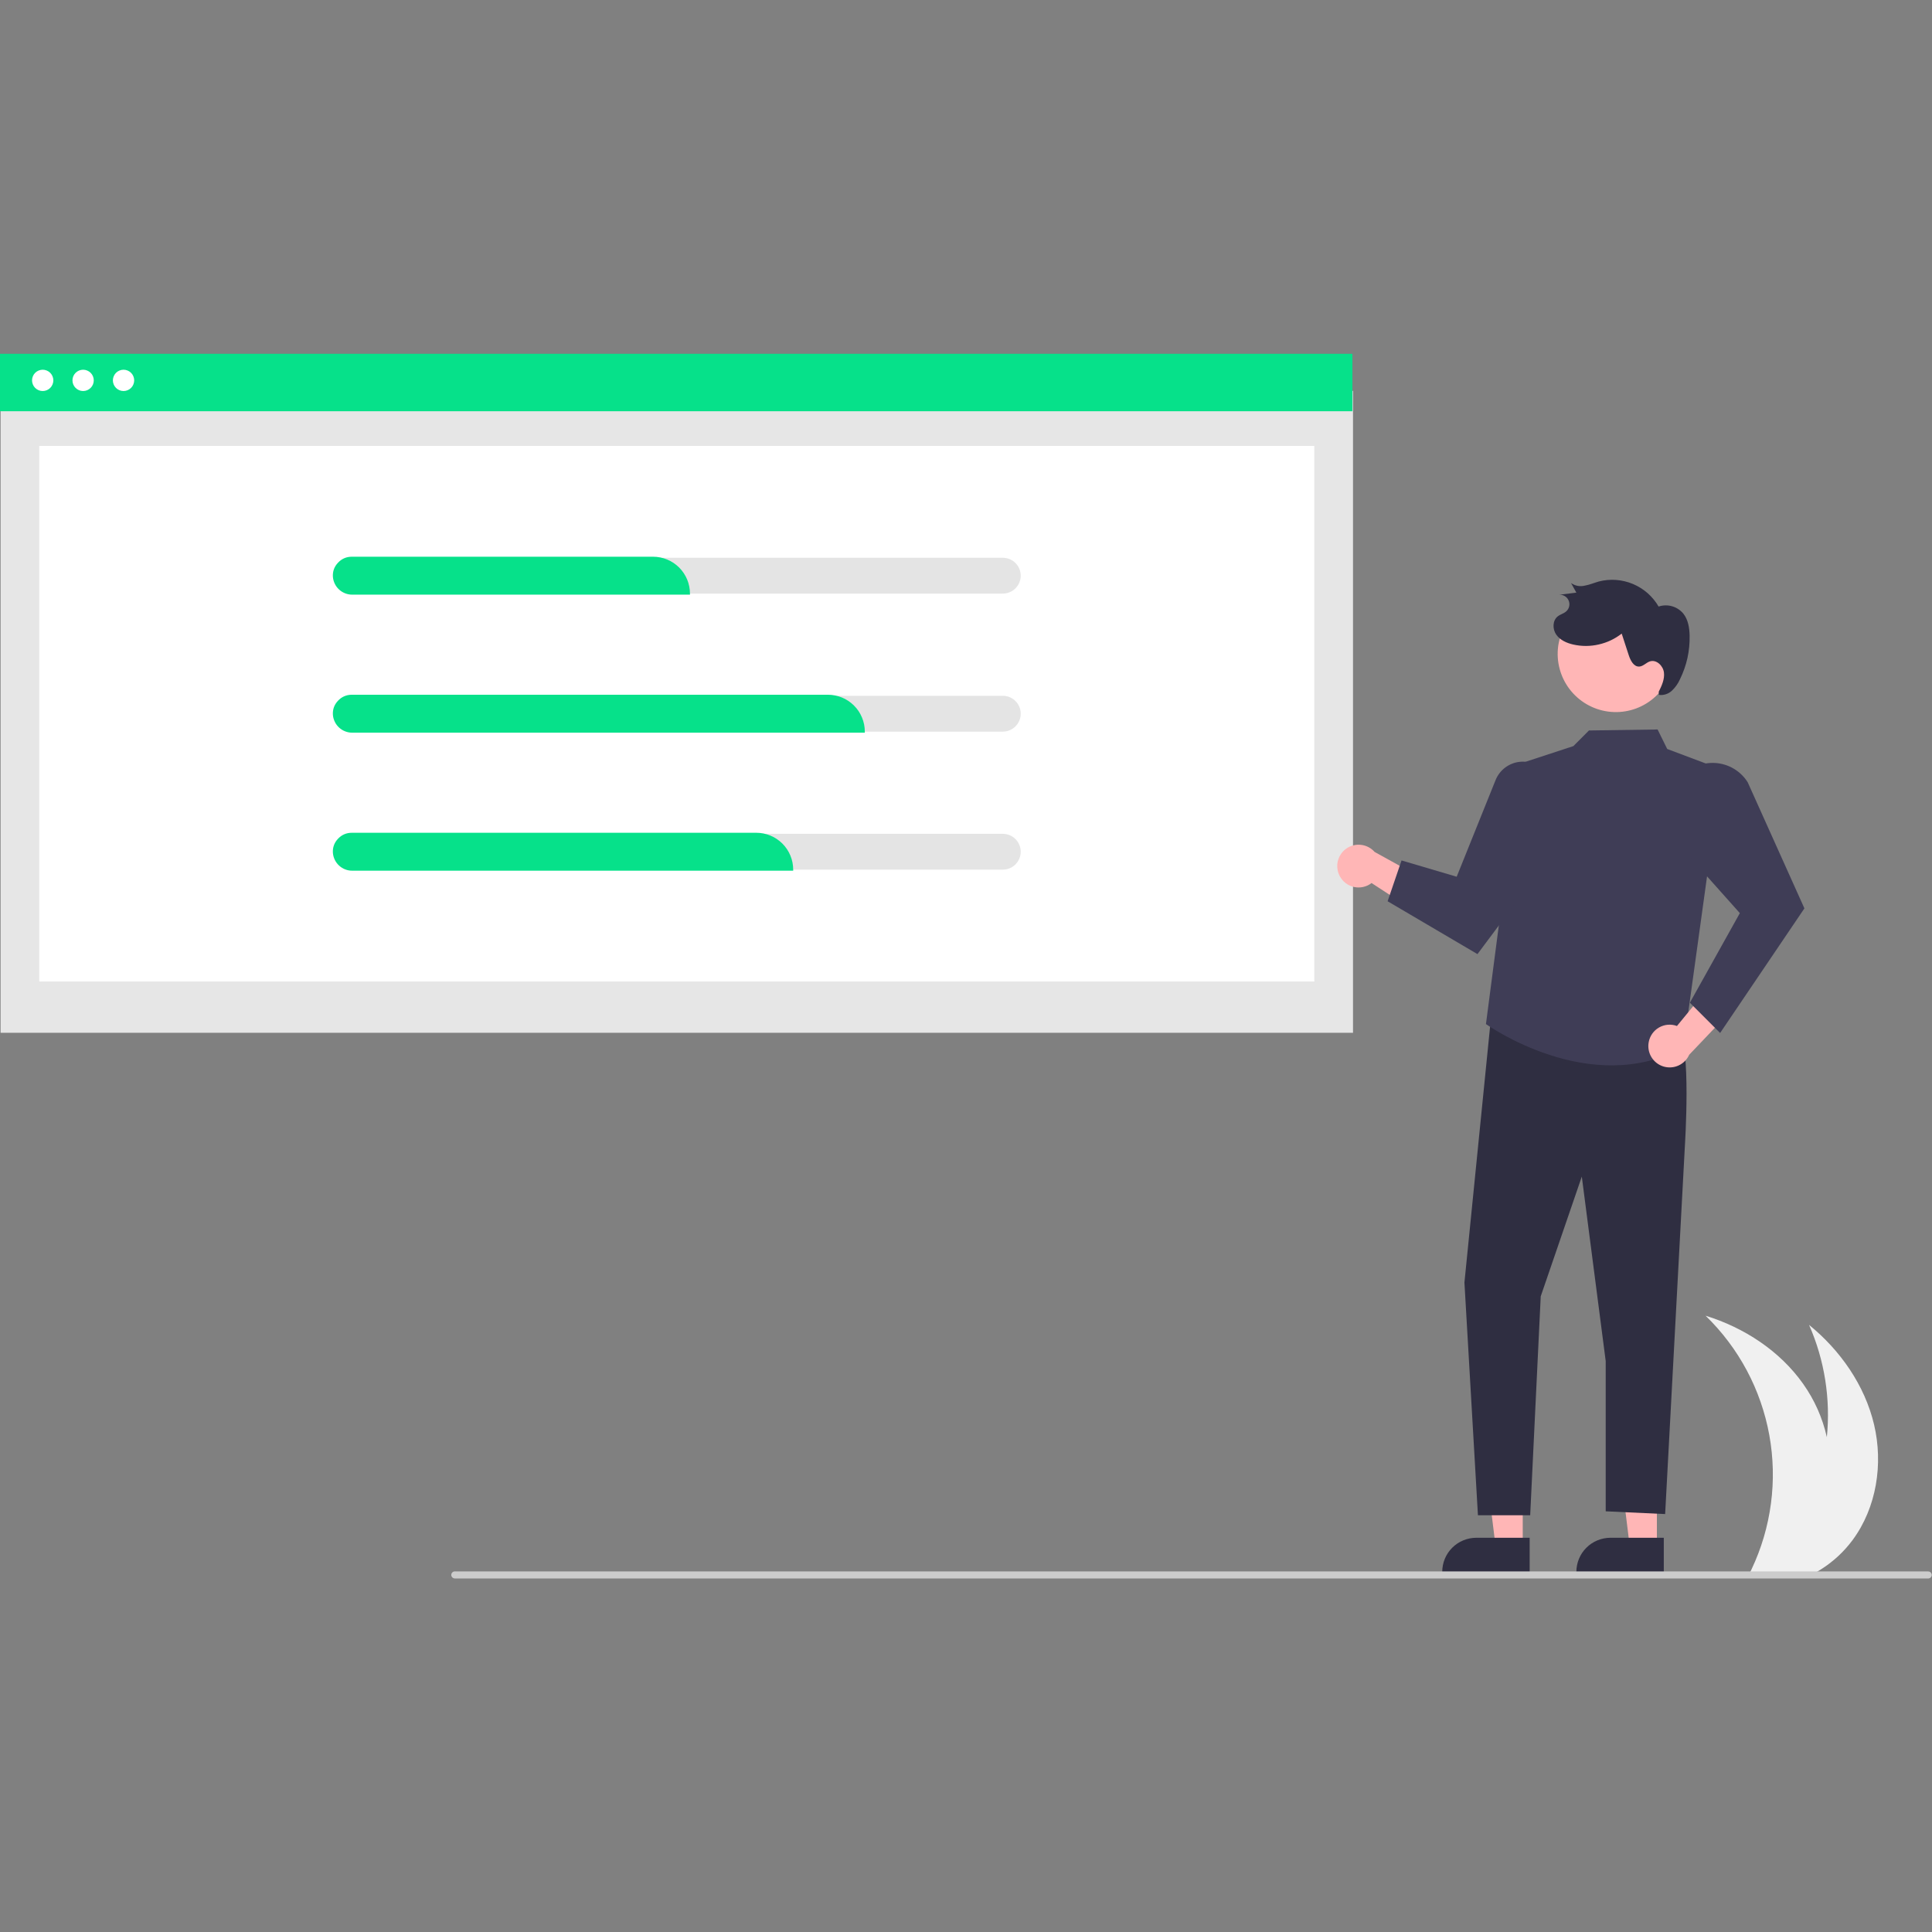 <svg xmlns="http://www.w3.org/2000/svg" xmlns:xlink="http://www.w3.org/1999/xlink" width="500" zoomAndPan="magnify" viewBox="0 0 375 375" height="500" preserveAspectRatio="xMidYMid meet" version="1.0"><rect x="0" y="0" width="375" height="375" fill="#808080" stroke="none"/><defs><clipPath id="462b6548de"><path d="M 0 68.652 L 263 68.652 L 263 80 L 0 80 Z M 0 68.652 " clip-rule="nonzero"/></clipPath><clipPath id="8b440d38de"><path d="M 87 305 L 375 305 L 375 306.402 L 87 306.402 Z M 87 305 " clip-rule="nonzero"/></clipPath></defs><path fill="#f0f0f0" d="M 359.598 298.91 C 357.91 301.184 355.871 303.078 353.48 304.594 C 352.977 304.914 352.461 305.215 351.934 305.492 L 339.543 305.492 C 339.691 305.195 339.836 304.895 339.977 304.594 C 340.93 302.578 341.723 300.504 342.355 298.363 C 342.984 296.227 343.445 294.051 343.738 291.84 C 344.031 289.633 344.152 287.41 344.098 285.184 C 344.043 282.953 343.82 280.742 343.422 278.551 C 343.023 276.355 342.457 274.207 341.723 272.102 C 340.992 269.996 340.102 267.961 339.051 265.992 C 338 264.027 336.805 262.152 335.461 260.371 C 334.121 258.594 332.648 256.926 331.047 255.375 C 338.535 257.691 345.457 262.199 349.984 268.598 C 352.207 271.742 353.742 275.191 354.59 278.949 C 354.961 275.23 354.855 271.523 354.273 267.832 C 353.688 264.137 352.641 260.582 351.137 257.16 C 357.215 262.105 361.949 268.879 363.754 276.504 C 365.559 284.137 364.25 292.602 359.598 298.91 Z M 359.598 298.91 " fill-opacity="1" fill-rule="nonzero"/><path fill="#e6e6e6" d="M 0.113 75.871 L 262.617 75.871 L 262.617 200.465 L 0.113 200.465 Z M 0.113 75.871 " fill-opacity="1" fill-rule="nonzero"/><path fill="#ffffff" d="M 7.617 86.555 L 255.109 86.555 L 255.109 190.508 L 7.617 190.508 Z M 7.617 86.555 " fill-opacity="1" fill-rule="nonzero"/><g clip-path="url(#462b6548de)"><path fill="#06e18a" d="M 0 68.672 L 262.504 68.672 L 262.504 79.824 L 0 79.824 Z M 0 68.672 " fill-opacity="1" fill-rule="nonzero"/></g><path fill="#ffffff" d="M 10.355 73.832 C 10.355 74.105 10.301 74.367 10.195 74.621 C 10.09 74.875 9.941 75.098 9.75 75.293 C 9.555 75.484 9.332 75.637 9.078 75.742 C 8.824 75.844 8.562 75.898 8.285 75.898 C 8.012 75.898 7.75 75.844 7.496 75.742 C 7.242 75.637 7.02 75.484 6.824 75.293 C 6.633 75.098 6.48 74.875 6.379 74.621 C 6.273 74.367 6.219 74.105 6.219 73.832 C 6.219 73.555 6.273 73.293 6.379 73.039 C 6.48 72.785 6.633 72.562 6.824 72.367 C 7.02 72.176 7.242 72.023 7.496 71.922 C 7.75 71.816 8.012 71.762 8.285 71.762 C 8.562 71.762 8.824 71.816 9.078 71.922 C 9.332 72.023 9.555 72.176 9.75 72.367 C 9.941 72.562 10.09 72.785 10.195 73.039 C 10.301 73.293 10.355 73.555 10.355 73.832 Z M 10.355 73.832 " fill-opacity="1" fill-rule="nonzero"/><path fill="#ffffff" d="M 18.199 73.832 C 18.199 74.105 18.148 74.367 18.043 74.621 C 17.938 74.875 17.789 75.098 17.594 75.293 C 17.402 75.484 17.176 75.637 16.922 75.742 C 16.672 75.844 16.406 75.898 16.133 75.898 C 15.859 75.898 15.594 75.844 15.34 75.742 C 15.09 75.637 14.863 75.484 14.672 75.293 C 14.477 75.098 14.328 74.875 14.223 74.621 C 14.117 74.367 14.066 74.105 14.066 73.832 C 14.066 73.555 14.117 73.293 14.223 73.039 C 14.328 72.785 14.477 72.562 14.672 72.367 C 14.863 72.176 15.09 72.023 15.34 71.922 C 15.594 71.816 15.859 71.762 16.133 71.762 C 16.406 71.762 16.672 71.816 16.922 71.922 C 17.176 72.023 17.402 72.176 17.594 72.367 C 17.789 72.562 17.938 72.785 18.043 73.039 C 18.148 73.293 18.199 73.555 18.199 73.832 Z M 18.199 73.832 " fill-opacity="1" fill-rule="nonzero"/><path fill="#ffffff" d="M 26.047 73.832 C 26.047 74.105 25.992 74.367 25.887 74.621 C 25.785 74.875 25.633 75.098 25.441 75.293 C 25.246 75.484 25.023 75.637 24.77 75.742 C 24.516 75.844 24.254 75.898 23.98 75.898 C 23.703 75.898 23.441 75.844 23.188 75.742 C 22.934 75.637 22.711 75.484 22.516 75.293 C 22.324 75.098 22.176 74.875 22.07 74.621 C 21.965 74.367 21.91 74.105 21.91 73.832 C 21.91 73.555 21.965 73.293 22.07 73.039 C 22.176 72.785 22.324 72.562 22.516 72.367 C 22.711 72.176 22.934 72.023 23.188 71.922 C 23.441 71.816 23.703 71.762 23.98 71.762 C 24.254 71.762 24.516 71.816 24.77 71.922 C 25.023 72.023 25.246 72.176 25.441 72.367 C 25.633 72.562 25.785 72.785 25.887 73.039 C 25.992 73.293 26.047 73.555 26.047 73.832 Z M 26.047 73.832 " fill-opacity="1" fill-rule="nonzero"/><path fill="#e4e4e4" d="M 194.645 108.262 L 68.289 108.262 C 67.828 108.262 67.387 108.352 66.961 108.527 C 66.535 108.703 66.16 108.957 65.832 109.281 C 65.508 109.605 65.254 109.984 65.078 110.41 C 64.902 110.836 64.812 111.277 64.812 111.738 C 64.812 112.199 64.902 112.645 65.078 113.07 C 65.254 113.496 65.508 113.871 65.832 114.199 C 66.16 114.523 66.535 114.773 66.961 114.953 C 67.387 115.129 67.828 115.215 68.289 115.215 L 194.645 115.215 C 195.105 115.215 195.547 115.129 195.973 114.953 C 196.398 114.773 196.777 114.523 197.102 114.199 C 197.426 113.871 197.68 113.496 197.855 113.07 C 198.031 112.645 198.121 112.199 198.121 111.738 C 198.121 111.277 198.031 110.836 197.855 110.41 C 197.68 109.984 197.426 109.605 197.102 109.281 C 196.777 108.957 196.398 108.703 195.973 108.527 C 195.547 108.352 195.105 108.262 194.645 108.262 Z M 194.645 108.262 " fill-opacity="1" fill-rule="nonzero"/><path fill="#e4e4e4" d="M 194.645 135.055 L 68.289 135.055 C 67.828 135.055 67.387 135.141 66.961 135.316 C 66.535 135.496 66.16 135.746 65.832 136.07 C 65.508 136.398 65.254 136.773 65.078 137.199 C 64.902 137.625 64.812 138.07 64.812 138.531 C 64.812 138.992 64.902 139.434 65.078 139.859 C 65.254 140.285 65.508 140.664 65.832 140.988 C 66.16 141.312 66.535 141.566 66.961 141.742 C 67.387 141.918 67.828 142.008 68.289 142.008 L 194.645 142.008 C 195.105 142.008 195.547 141.918 195.973 141.742 C 196.398 141.566 196.777 141.312 197.102 140.988 C 197.426 140.664 197.68 140.285 197.855 139.859 C 198.031 139.434 198.121 138.992 198.121 138.531 C 198.121 138.07 198.031 137.625 197.855 137.199 C 197.68 136.773 197.426 136.398 197.102 136.07 C 196.777 135.746 196.398 135.496 195.973 135.316 C 195.547 135.141 195.105 135.055 194.645 135.055 Z M 194.645 135.055 " fill-opacity="1" fill-rule="nonzero"/><path fill="#e4e4e4" d="M 194.645 161.844 L 68.289 161.844 C 67.828 161.844 67.387 161.934 66.961 162.109 C 66.535 162.285 66.16 162.535 65.832 162.863 C 65.508 163.188 65.254 163.562 65.078 163.988 C 64.902 164.414 64.812 164.859 64.812 165.32 C 64.812 165.781 64.902 166.227 65.078 166.652 C 65.254 167.078 65.508 167.453 65.832 167.777 C 66.16 168.105 66.535 168.355 66.961 168.531 C 67.387 168.707 67.828 168.797 68.289 168.797 L 194.645 168.797 C 195.105 168.797 195.547 168.707 195.973 168.531 C 196.398 168.355 196.777 168.105 197.102 167.777 C 197.426 167.453 197.68 167.078 197.855 166.652 C 198.031 166.227 198.121 165.781 198.121 165.32 C 198.121 164.859 198.031 164.414 197.855 163.988 C 197.68 163.562 197.426 163.188 197.102 162.863 C 196.777 162.535 196.398 162.285 195.973 162.109 C 195.547 161.934 195.105 161.844 194.645 161.844 Z M 194.645 161.844 " fill-opacity="1" fill-rule="nonzero"/><path fill="#06e18a" d="M 133.922 115.422 L 68.41 115.422 C 67.938 115.426 67.477 115.348 67.035 115.18 C 66.59 115.012 66.191 114.77 65.84 114.449 C 65.488 114.133 65.207 113.762 64.996 113.336 C 64.785 112.91 64.66 112.461 64.617 111.988 C 64.543 110.922 64.871 110.004 65.602 109.227 C 66.332 108.449 67.227 108.059 68.289 108.059 L 126.766 108.059 C 127.234 108.059 127.699 108.105 128.16 108.199 C 128.621 108.289 129.066 108.426 129.5 108.605 C 129.938 108.785 130.348 109.008 130.738 109.266 C 131.129 109.527 131.488 109.824 131.824 110.156 C 132.156 110.488 132.449 110.852 132.711 111.242 C 132.973 111.633 133.195 112.043 133.375 112.477 C 133.555 112.914 133.691 113.359 133.781 113.82 C 133.875 114.281 133.922 114.746 133.922 115.215 Z M 133.922 115.422 " fill-opacity="1" fill-rule="nonzero"/><path fill="#06e18a" d="M 167.859 142.211 L 68.41 142.211 C 67.938 142.219 67.477 142.137 67.035 141.969 C 66.59 141.805 66.191 141.559 65.84 141.242 C 65.488 140.922 65.207 140.551 64.996 140.125 C 64.785 139.699 64.66 139.25 64.617 138.777 C 64.543 137.715 64.871 136.793 65.602 136.016 C 66.332 135.238 67.227 134.852 68.289 134.848 L 160.703 134.848 C 161.176 134.848 161.641 134.895 162.102 134.988 C 162.559 135.078 163.008 135.215 163.441 135.395 C 163.875 135.574 164.289 135.797 164.68 136.059 C 165.07 136.32 165.43 136.617 165.762 136.949 C 166.094 137.281 166.391 137.641 166.652 138.031 C 166.914 138.422 167.133 138.836 167.312 139.27 C 167.492 139.703 167.629 140.148 167.723 140.609 C 167.812 141.07 167.859 141.535 167.859 142.008 Z M 167.859 142.211 " fill-opacity="1" fill-rule="nonzero"/><path fill="#06e18a" d="M 153.957 169 L 68.41 169 C 67.938 169.008 67.477 168.93 67.035 168.762 C 66.59 168.594 66.191 168.352 65.84 168.031 C 65.488 167.715 65.207 167.34 64.996 166.918 C 64.785 166.492 64.66 166.043 64.617 165.57 C 64.543 164.504 64.871 163.582 65.602 162.805 C 66.332 162.031 67.227 161.641 68.289 161.641 L 146.801 161.641 C 147.27 161.641 147.734 161.688 148.195 161.777 C 148.656 161.871 149.105 162.008 149.539 162.188 C 149.973 162.367 150.383 162.586 150.773 162.848 C 151.164 163.109 151.527 163.406 151.859 163.738 C 152.191 164.07 152.488 164.43 152.75 164.82 C 153.012 165.211 153.23 165.625 153.41 166.059 C 153.59 166.492 153.727 166.941 153.82 167.402 C 153.91 167.863 153.957 168.328 153.957 168.797 Z M 153.957 169 " fill-opacity="1" fill-rule="nonzero"/><path fill="#ffb6b6" d="M 260.043 170.047 C 260.184 170.316 260.352 170.562 260.547 170.793 C 260.738 171.023 260.957 171.23 261.195 171.414 C 261.434 171.598 261.691 171.75 261.965 171.879 C 262.238 172.004 262.523 172.102 262.816 172.164 C 263.109 172.227 263.41 172.262 263.711 172.258 C 264.012 172.258 264.309 172.223 264.602 172.156 C 264.898 172.09 265.18 171.992 265.453 171.867 C 265.727 171.738 265.98 171.582 266.219 171.395 L 278.484 179.402 L 278.449 171.789 L 266.805 165.355 C 266.469 164.973 266.074 164.668 265.625 164.43 C 265.176 164.195 264.699 164.047 264.199 163.988 C 263.695 163.926 263.195 163.957 262.703 164.078 C 262.211 164.203 261.758 164.406 261.34 164.695 C 260.922 164.988 260.57 165.34 260.285 165.758 C 260 166.176 259.797 166.633 259.676 167.125 C 259.555 167.621 259.527 168.117 259.594 168.621 C 259.656 169.125 259.805 169.602 260.043 170.047 Z M 260.043 170.047 " fill-opacity="1" fill-rule="nonzero"/><path fill="#ffb6b6" d="M 321.602 300.199 L 316.34 300.199 L 313.832 279.898 L 321.602 279.898 Z M 321.602 300.199 " fill-opacity="1" fill-rule="nonzero"/><path fill="#2f2e41" d="M 322.941 305.305 L 305.973 305.305 L 305.973 305.09 C 305.973 304.656 306.016 304.227 306.102 303.801 C 306.184 303.375 306.312 302.961 306.477 302.559 C 306.645 302.16 306.848 301.777 307.086 301.418 C 307.328 301.059 307.602 300.723 307.91 300.418 C 308.215 300.109 308.551 299.836 308.91 299.594 C 309.27 299.355 309.652 299.152 310.051 298.984 C 310.453 298.82 310.863 298.695 311.289 298.609 C 311.715 298.523 312.145 298.48 312.578 298.48 L 322.941 298.484 Z M 322.941 305.305 " fill-opacity="1" fill-rule="nonzero"/><path fill="#ffb6b6" d="M 295.562 300.199 L 290.301 300.199 L 287.797 279.898 L 295.566 279.898 Z M 295.562 300.199 " fill-opacity="1" fill-rule="nonzero"/><path fill="#2f2e41" d="M 296.906 305.305 L 279.938 305.305 L 279.938 305.09 C 279.938 304.656 279.98 304.227 280.066 303.801 C 280.148 303.375 280.273 302.961 280.441 302.559 C 280.605 302.16 280.809 301.777 281.051 301.418 C 281.293 301.059 281.566 300.723 281.871 300.418 C 282.18 300.109 282.512 299.836 282.875 299.594 C 283.234 299.355 283.613 299.152 284.016 298.984 C 284.414 298.82 284.828 298.695 285.254 298.609 C 285.68 298.523 286.109 298.48 286.543 298.48 L 296.906 298.484 Z M 296.906 305.305 " fill-opacity="1" fill-rule="nonzero"/><path fill="#2f2e41" d="M 289.492 196.594 L 284.246 248.934 L 286.867 294.113 L 297.008 294.113 L 299.055 251.613 L 307.027 228.375 L 311.668 264.188 L 311.668 293.344 L 323.203 293.879 L 327.031 222.488 C 327.031 222.488 328.328 202.52 325.734 200.074 C 323.141 197.629 289.492 196.594 289.492 196.594 Z M 289.492 196.594 " fill-opacity="1" fill-rule="nonzero"/><path fill="#3f3d56" d="M 334.203 149.363 L 323.605 145.375 L 321.738 141.59 L 308.414 141.785 L 305.395 144.816 L 295.02 148.219 L 288.422 198.773 C 288.422 198.773 308.73 213.289 326.754 203.258 Z M 334.203 149.363 " fill-opacity="1" fill-rule="nonzero"/><path fill="#3f3d56" d="M 269.336 174.934 L 286.773 185.191 L 301.305 165.746 L 301.305 153.551 C 301.305 152.398 300.988 151.344 300.348 150.387 C 300.059 149.953 299.719 149.566 299.324 149.227 C 298.93 148.887 298.5 148.605 298.027 148.383 C 297.559 148.16 297.066 148.004 296.551 147.918 C 296.039 147.832 295.523 147.812 295.008 147.867 C 294.488 147.918 293.988 148.039 293.504 148.23 C 293.02 148.422 292.57 148.672 292.152 148.984 C 291.738 149.297 291.371 149.66 291.055 150.074 C 290.738 150.488 290.484 150.934 290.289 151.418 L 282.742 170.172 L 272.039 167.012 Z M 269.336 174.934 " fill-opacity="1" fill-rule="nonzero"/><path fill="#ffb6b6" d="M 320.012 202.285 C 320.066 201.988 320.148 201.699 320.266 201.422 C 320.383 201.145 320.527 200.883 320.699 200.637 C 320.875 200.391 321.07 200.164 321.293 199.961 C 321.516 199.758 321.758 199.582 322.02 199.434 C 322.281 199.285 322.555 199.164 322.844 199.074 C 323.133 198.984 323.426 198.926 323.727 198.902 C 324.027 198.879 324.324 198.887 324.625 198.926 C 324.922 198.965 325.215 199.039 325.496 199.145 L 334.793 187.82 L 337.043 195.094 L 327.871 204.73 C 327.664 205.191 327.383 205.605 327.023 205.965 C 326.664 206.324 326.254 206.609 325.793 206.816 C 325.332 207.027 324.848 207.148 324.34 207.176 C 323.836 207.207 323.34 207.148 322.855 207 C 322.371 206.848 321.93 206.617 321.531 206.305 C 321.129 205.988 320.801 205.617 320.539 205.184 C 320.277 204.746 320.098 204.281 320.008 203.781 C 319.918 203.281 319.918 202.785 320.012 202.285 Z M 320.012 202.285 " fill-opacity="1" fill-rule="nonzero"/><path fill="#3f3d56" d="M 333.875 200.5 L 328.004 194.625 L 337.703 177.238 L 323.633 161.465 L 324.445 155.102 C 324.637 153.609 325.203 152.273 326.141 151.098 C 326.34 150.848 326.555 150.609 326.781 150.387 C 327.012 150.16 327.25 149.953 327.504 149.758 C 327.758 149.559 328.023 149.379 328.297 149.215 C 328.57 149.051 328.855 148.906 329.145 148.773 C 329.438 148.645 329.738 148.531 330.043 148.438 C 330.348 148.344 330.656 148.266 330.973 148.207 C 331.289 148.152 331.605 148.113 331.922 148.094 C 332.242 148.074 332.562 148.07 332.883 148.09 C 333.199 148.109 333.52 148.145 333.832 148.203 C 334.148 148.258 334.457 148.332 334.766 148.426 C 335.07 148.52 335.371 148.629 335.66 148.758 C 335.953 148.887 336.238 149.031 336.516 149.195 C 336.789 149.359 337.055 149.539 337.309 149.73 C 337.562 149.926 337.805 150.133 338.031 150.359 C 338.262 150.582 338.477 150.816 338.68 151.066 C 338.879 151.316 339.066 151.574 339.234 151.848 L 350.234 176.312 L 350.18 176.395 Z M 333.875 200.5 " fill-opacity="1" fill-rule="nonzero"/><path fill="#ffb6b6" d="M 324.832 128.457 C 324.73 129.191 324.559 129.91 324.316 130.609 C 324.074 131.309 323.766 131.98 323.395 132.621 C 323.02 133.258 322.586 133.855 322.094 134.41 C 321.602 134.965 321.062 135.469 320.473 135.914 C 319.883 136.363 319.254 136.75 318.586 137.074 C 317.922 137.398 317.23 137.656 316.512 137.844 C 315.797 138.031 315.066 138.148 314.328 138.195 C 313.59 138.238 312.852 138.211 312.117 138.113 C 311.383 138.012 310.664 137.84 309.965 137.602 C 309.266 137.359 308.594 137.051 307.953 136.68 C 307.312 136.305 306.715 135.875 306.16 135.383 C 305.605 134.891 305.102 134.352 304.652 133.762 C 304.203 133.172 303.816 132.543 303.492 131.879 C 303.164 131.211 302.91 130.52 302.719 129.805 C 302.531 129.09 302.41 128.359 302.363 127.621 C 302.32 126.879 302.344 126.145 302.445 125.41 L 302.465 125.25 C 302.582 124.523 302.766 123.816 303.02 123.125 C 303.273 122.438 303.59 121.781 303.973 121.152 C 304.355 120.523 304.793 119.941 305.289 119.398 C 305.785 118.859 306.328 118.371 306.922 117.934 C 307.512 117.5 308.141 117.125 308.805 116.812 C 309.469 116.496 310.156 116.25 310.867 116.07 C 311.578 115.895 312.301 115.785 313.035 115.746 C 313.77 115.707 314.5 115.742 315.227 115.848 C 315.953 115.949 316.66 116.125 317.355 116.367 C 318.047 116.609 318.711 116.918 319.344 117.289 C 319.977 117.66 320.566 118.09 321.117 118.578 C 321.668 119.062 322.164 119.602 322.609 120.184 C 323.055 120.77 323.438 121.391 323.762 122.051 C 324.086 122.707 324.344 123.391 324.531 124.102 C 324.723 124.812 324.844 125.531 324.895 126.266 C 324.941 126.996 324.922 127.727 324.828 128.457 Z M 324.832 128.457 " fill-opacity="1" fill-rule="nonzero"/><path fill="#2f2e41" d="M 321.957 134.277 C 322.539 133.098 323.133 131.832 322.969 130.527 C 322.809 129.227 321.527 127.98 320.273 128.367 C 319.523 128.598 318.957 129.34 318.172 129.379 C 317.094 129.43 316.473 128.195 316.137 127.168 L 314.77 122.98 C 313.438 124.02 311.949 124.723 310.305 125.094 C 308.66 125.469 307.016 125.473 305.367 125.105 C 304.098 124.816 302.812 124.25 302.066 123.18 C 301.32 122.109 301.328 120.453 302.348 119.645 C 302.852 119.246 303.516 119.094 303.996 118.672 C 304.301 118.402 304.496 118.07 304.582 117.672 C 304.664 117.273 304.621 116.887 304.453 116.52 C 304.281 116.148 304.02 115.867 303.664 115.668 C 303.305 115.473 302.926 115.402 302.523 115.461 L 305.969 115.027 L 304.941 113.172 C 305.766 113.734 306.668 113.898 307.637 113.664 C 308.566 113.5 309.438 113.117 310.344 112.863 C 310.891 112.723 311.445 112.629 312.004 112.578 C 312.566 112.527 313.129 112.523 313.691 112.566 C 314.254 112.609 314.809 112.695 315.355 112.828 C 315.902 112.957 316.438 113.133 316.957 113.352 C 317.477 113.57 317.973 113.828 318.453 114.129 C 318.93 114.426 319.379 114.762 319.805 115.133 C 320.227 115.508 320.617 115.91 320.973 116.348 C 321.332 116.781 321.652 117.242 321.934 117.73 C 322.359 117.59 322.793 117.512 323.242 117.504 C 323.688 117.496 324.125 117.551 324.555 117.676 C 324.984 117.801 325.387 117.984 325.758 118.23 C 326.133 118.477 326.461 118.773 326.746 119.121 C 327.668 120.289 327.918 121.852 327.953 123.344 C 328.02 126.324 327.398 129.156 326.086 131.832 C 325.711 132.68 325.188 133.422 324.516 134.059 C 324.18 134.375 323.789 134.605 323.348 134.75 C 322.906 134.895 322.457 134.938 321.996 134.883 " fill-opacity="1" fill-rule="nonzero"/><g clip-path="url(#8b440d38de)"><path fill="#cccccc" d="M 374.27 306.379 L 88.305 306.379 C 88.145 306.383 88 306.336 87.871 306.242 C 87.742 306.148 87.656 306.023 87.613 305.871 C 87.586 305.766 87.582 305.664 87.602 305.559 C 87.625 305.453 87.668 305.359 87.73 305.273 C 87.797 305.191 87.879 305.125 87.973 305.078 C 88.07 305.031 88.172 305.008 88.277 305.008 L 374.211 305.008 C 374.379 305 374.531 305.047 374.668 305.148 C 374.805 305.25 374.895 305.379 374.938 305.543 C 374.961 305.645 374.961 305.746 374.938 305.848 C 374.914 305.949 374.867 306.043 374.805 306.121 C 374.738 306.203 374.66 306.266 374.566 306.312 C 374.473 306.359 374.371 306.379 374.27 306.379 Z M 374.27 306.379 " fill-opacity="1" fill-rule="nonzero"/></g></svg>